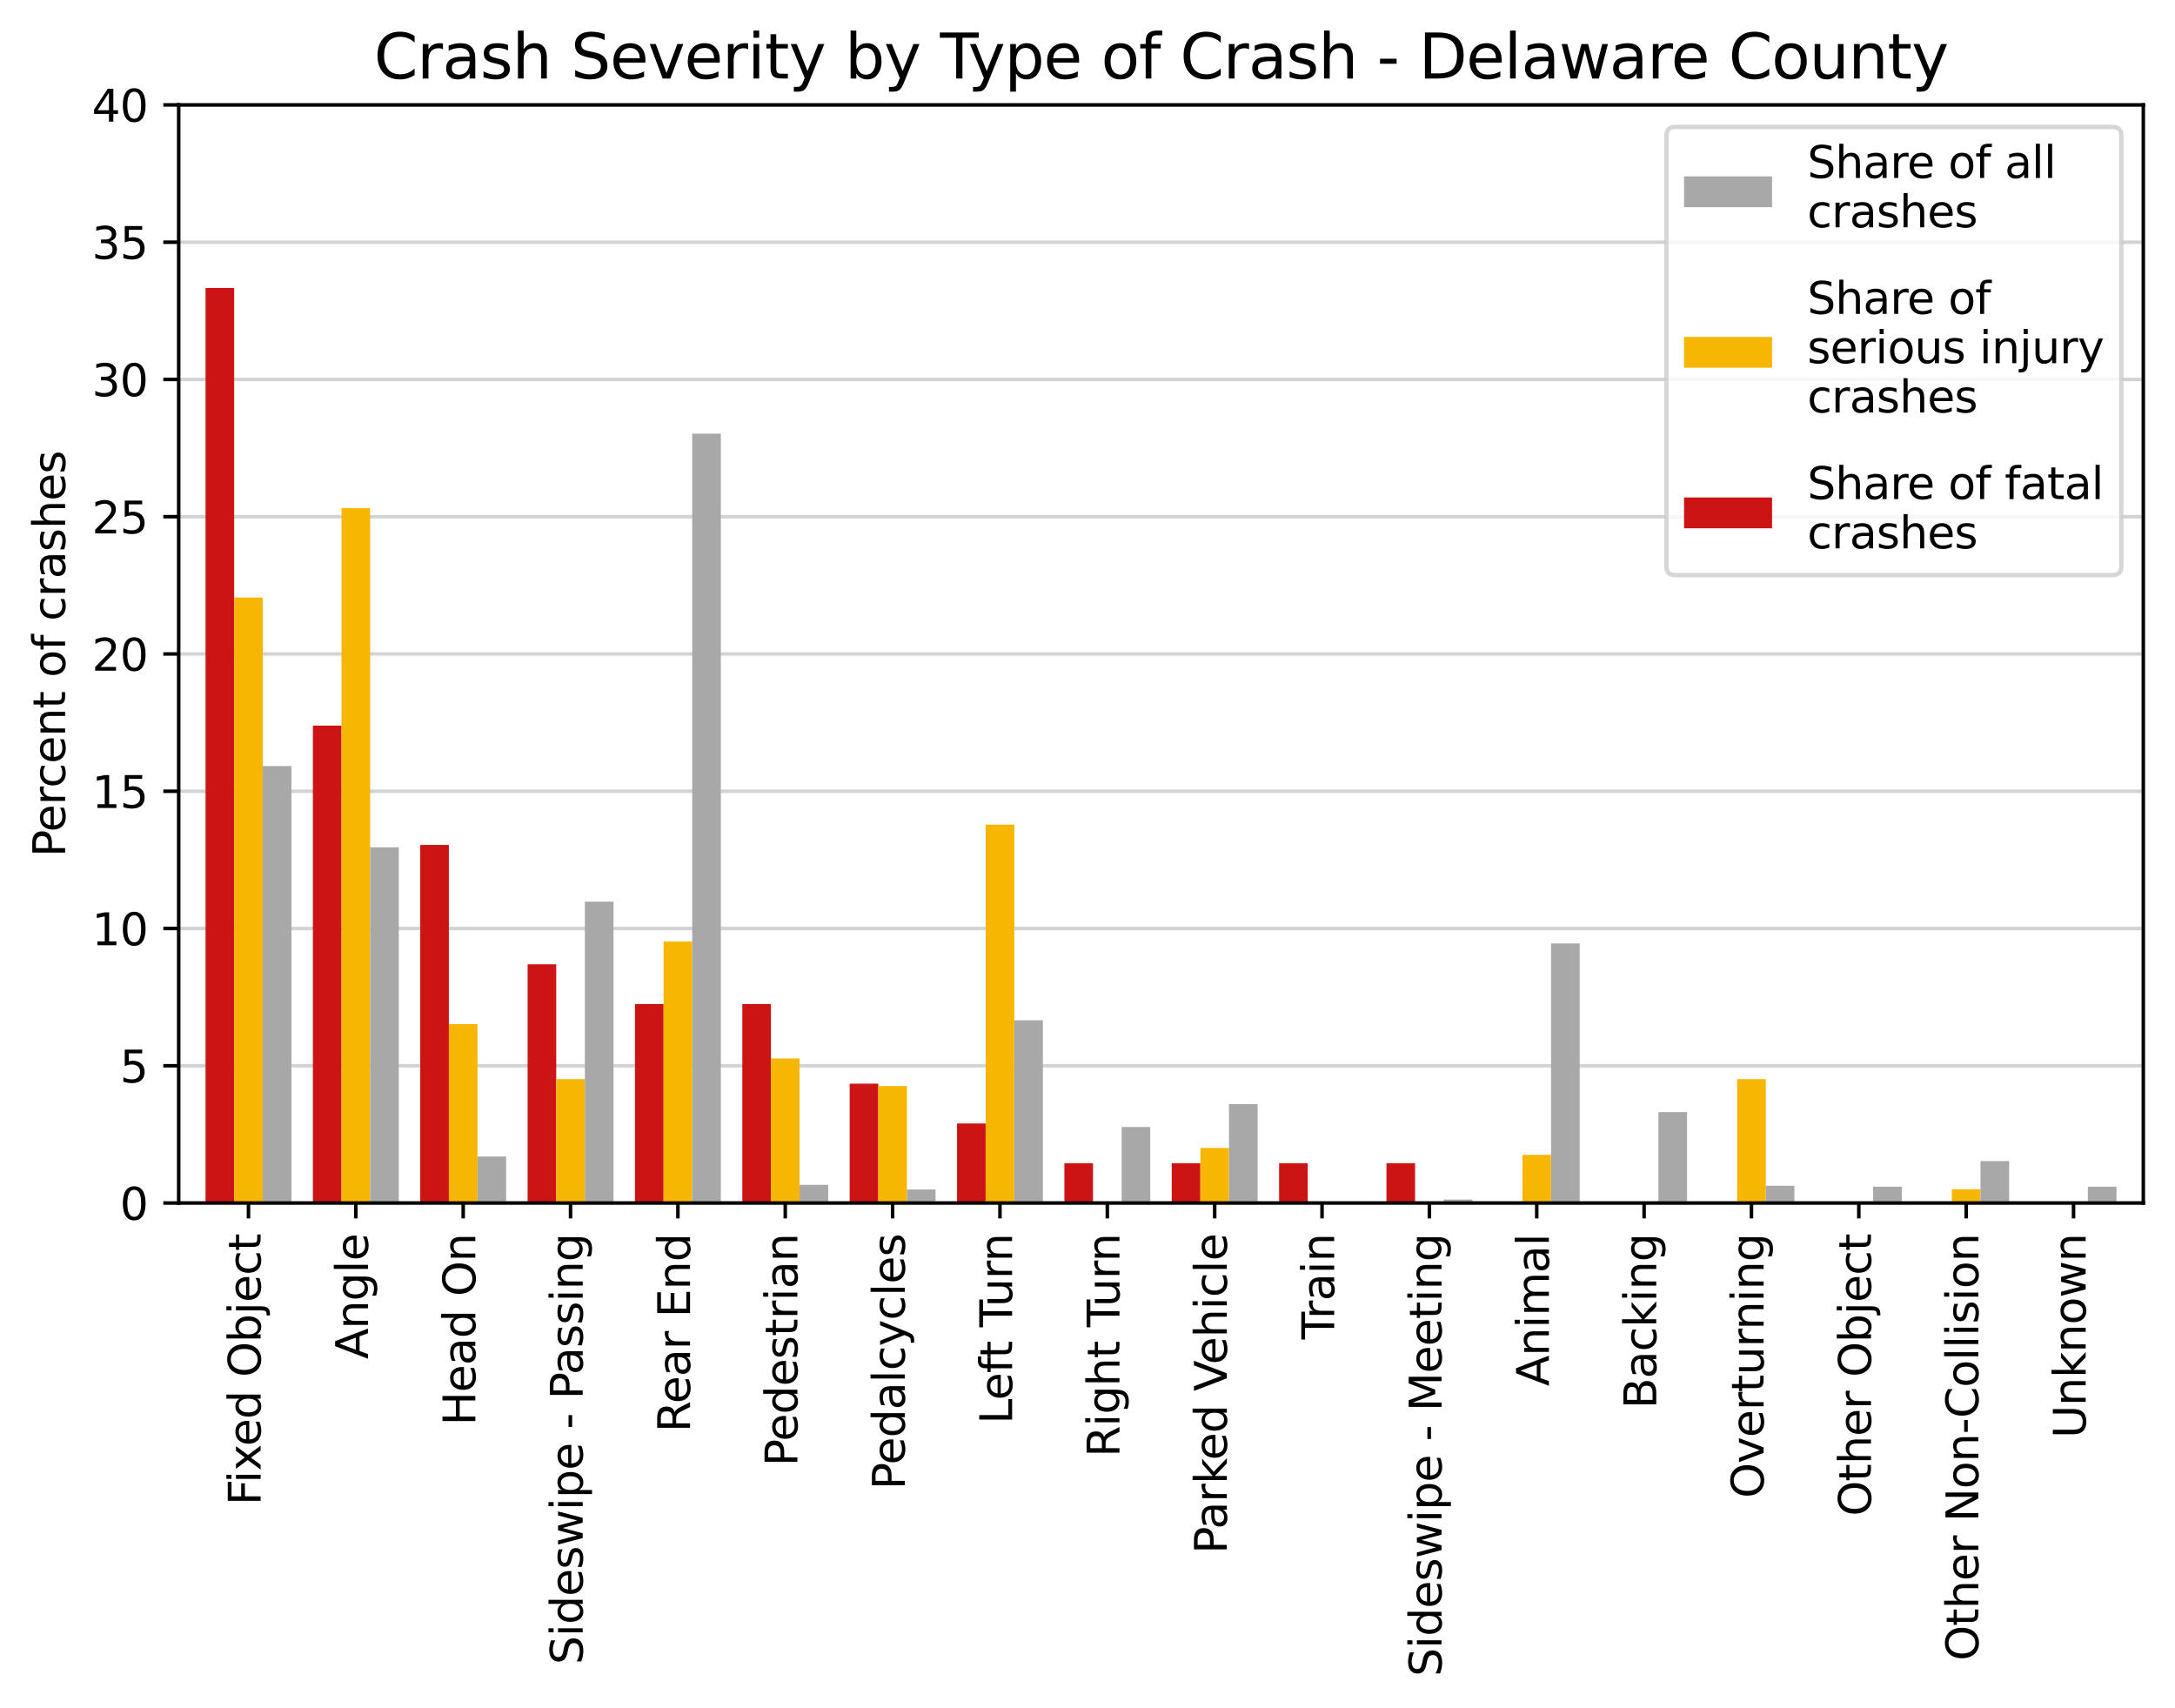 <?xml version="1.0" encoding="utf-8" standalone="no"?>
<!DOCTYPE svg PUBLIC "-//W3C//DTD SVG 1.1//EN"
  "http://www.w3.org/Graphics/SVG/1.1/DTD/svg11.dtd">
<svg xmlns:xlink="http://www.w3.org/1999/xlink" width="494.203pt" height="388.096pt" viewBox="0 0 494.203 388.096" xmlns="http://www.w3.org/2000/svg" version="1.1">
 <defs>
  <style type="text/css">*{stroke-linejoin: round; stroke-linecap: butt}</style>
 </defs>
 <g id="figure_1">
  <g id="patch_1">
   <path d="M 0 388.096 
L 494.203 388.096 
L 494.203 0 
L 0 0 
z
" style="fill: #ffffff"/>
  </g>
  <g id="axes_1">
   <g id="patch_2">
    <path d="M 40.603 273.318 
L 487.003 273.318 
L 487.003 23.838 
L 40.603 23.838 
z
" style="fill: #ffffff"/>
   </g>
   <g id="matplotlib.axis_1">
    <g id="xtick_1">
     <g id="line2d_1">
      <defs>
       <path id="m2fcf2da98e" d="M 0 0 
L 0 3.5 
" style="stroke: #000000; stroke-width: 0.8"/>
      </defs>
      <g>
       <use xlink:href="#m2fcf2da98e" x="56.459" y="273.318" style="stroke: #000000; stroke-width: 0.8"/>
      </g>
     </g>
     <g id="text_1">
      <!-- Fixed Object -->
      <g transform="translate(59.218 341.979) rotate(-90) scale(0.1 -0.1)">
       <defs>
        <path id="DejaVuSans-46" d="M 628 4666 
L 3309 4666 
L 3309 4134 
L 1259 4134 
L 1259 2759 
L 3109 2759 
L 3109 2228 
L 1259 2228 
L 1259 0 
L 628 0 
L 628 4666 
z
" transform="scale(0.016)"/>
        <path id="DejaVuSans-69" d="M 603 3500 
L 1178 3500 
L 1178 0 
L 603 0 
L 603 3500 
z
M 603 4863 
L 1178 4863 
L 1178 4134 
L 603 4134 
L 603 4863 
z
" transform="scale(0.016)"/>
        <path id="DejaVuSans-78" d="M 3513 3500 
L 2247 1797 
L 3578 0 
L 2900 0 
L 1881 1375 
L 863 0 
L 184 0 
L 1544 1831 
L 300 3500 
L 978 3500 
L 1906 2253 
L 2834 3500 
L 3513 3500 
z
" transform="scale(0.016)"/>
        <path id="DejaVuSans-65" d="M 3597 1894 
L 3597 1613 
L 953 1613 
Q 991 1019 1311 708 
Q 1631 397 2203 397 
Q 2534 397 2845 478 
Q 3156 559 3463 722 
L 3463 178 
Q 3153 47 2828 -22 
Q 2503 -91 2169 -91 
Q 1331 -91 842 396 
Q 353 884 353 1716 
Q 353 2575 817 3079 
Q 1281 3584 2069 3584 
Q 2775 3584 3186 3129 
Q 3597 2675 3597 1894 
z
M 3022 2063 
Q 3016 2534 2758 2815 
Q 2500 3097 2075 3097 
Q 1594 3097 1305 2825 
Q 1016 2553 972 2059 
L 3022 2063 
z
" transform="scale(0.016)"/>
        <path id="DejaVuSans-64" d="M 2906 2969 
L 2906 4863 
L 3481 4863 
L 3481 0 
L 2906 0 
L 2906 525 
Q 2725 213 2448 61 
Q 2172 -91 1784 -91 
Q 1150 -91 751 415 
Q 353 922 353 1747 
Q 353 2572 751 3078 
Q 1150 3584 1784 3584 
Q 2172 3584 2448 3432 
Q 2725 3281 2906 2969 
z
M 947 1747 
Q 947 1113 1208 752 
Q 1469 391 1925 391 
Q 2381 391 2643 752 
Q 2906 1113 2906 1747 
Q 2906 2381 2643 2742 
Q 2381 3103 1925 3103 
Q 1469 3103 1208 2742 
Q 947 2381 947 1747 
z
" transform="scale(0.016)"/>
        <path id="DejaVuSans-20" transform="scale(0.016)"/>
        <path id="DejaVuSans-4f" d="M 2522 4238 
Q 1834 4238 1429 3725 
Q 1025 3213 1025 2328 
Q 1025 1447 1429 934 
Q 1834 422 2522 422 
Q 3209 422 3611 934 
Q 4013 1447 4013 2328 
Q 4013 3213 3611 3725 
Q 3209 4238 2522 4238 
z
M 2522 4750 
Q 3503 4750 4090 4092 
Q 4678 3434 4678 2328 
Q 4678 1225 4090 567 
Q 3503 -91 2522 -91 
Q 1538 -91 948 565 
Q 359 1222 359 2328 
Q 359 3434 948 4092 
Q 1538 4750 2522 4750 
z
" transform="scale(0.016)"/>
        <path id="DejaVuSans-62" d="M 3116 1747 
Q 3116 2381 2855 2742 
Q 2594 3103 2138 3103 
Q 1681 3103 1420 2742 
Q 1159 2381 1159 1747 
Q 1159 1113 1420 752 
Q 1681 391 2138 391 
Q 2594 391 2855 752 
Q 3116 1113 3116 1747 
z
M 1159 2969 
Q 1341 3281 1617 3432 
Q 1894 3584 2278 3584 
Q 2916 3584 3314 3078 
Q 3713 2572 3713 1747 
Q 3713 922 3314 415 
Q 2916 -91 2278 -91 
Q 1894 -91 1617 61 
Q 1341 213 1159 525 
L 1159 0 
L 581 0 
L 581 4863 
L 1159 4863 
L 1159 2969 
z
" transform="scale(0.016)"/>
        <path id="DejaVuSans-6a" d="M 603 3500 
L 1178 3500 
L 1178 -63 
Q 1178 -731 923 -1031 
Q 669 -1331 103 -1331 
L -116 -1331 
L -116 -844 
L 38 -844 
Q 366 -844 484 -692 
Q 603 -541 603 -63 
L 603 3500 
z
M 603 4863 
L 1178 4863 
L 1178 4134 
L 603 4134 
L 603 4863 
z
" transform="scale(0.016)"/>
        <path id="DejaVuSans-63" d="M 3122 3366 
L 3122 2828 
Q 2878 2963 2633 3030 
Q 2388 3097 2138 3097 
Q 1578 3097 1268 2742 
Q 959 2388 959 1747 
Q 959 1106 1268 751 
Q 1578 397 2138 397 
Q 2388 397 2633 464 
Q 2878 531 3122 666 
L 3122 134 
Q 2881 22 2623 -34 
Q 2366 -91 2075 -91 
Q 1284 -91 818 406 
Q 353 903 353 1747 
Q 353 2603 823 3093 
Q 1294 3584 2113 3584 
Q 2378 3584 2631 3529 
Q 2884 3475 3122 3366 
z
" transform="scale(0.016)"/>
        <path id="DejaVuSans-74" d="M 1172 4494 
L 1172 3500 
L 2356 3500 
L 2356 3053 
L 1172 3053 
L 1172 1153 
Q 1172 725 1289 603 
Q 1406 481 1766 481 
L 2356 481 
L 2356 0 
L 1766 0 
Q 1100 0 847 248 
Q 594 497 594 1153 
L 594 3053 
L 172 3053 
L 172 3500 
L 594 3500 
L 594 4494 
L 1172 4494 
z
" transform="scale(0.016)"/>
       </defs>
       <use xlink:href="#DejaVuSans-46"/>
       <use xlink:href="#DejaVuSans-69" x="50.27"/>
       <use xlink:href="#DejaVuSans-78" x="78.053"/>
       <use xlink:href="#DejaVuSans-65" x="134.107"/>
       <use xlink:href="#DejaVuSans-64" x="195.631"/>
       <use xlink:href="#DejaVuSans-20" x="259.107"/>
       <use xlink:href="#DejaVuSans-4f" x="290.895"/>
       <use xlink:href="#DejaVuSans-62" x="369.605"/>
       <use xlink:href="#DejaVuSans-6a" x="433.082"/>
       <use xlink:href="#DejaVuSans-65" x="460.865"/>
       <use xlink:href="#DejaVuSans-63" x="522.389"/>
       <use xlink:href="#DejaVuSans-74" x="577.369"/>
      </g>
     </g>
    </g>
    <g id="xtick_2">
     <g id="line2d_2">
      <g>
       <use xlink:href="#m2fcf2da98e" x="80.852" y="273.318" style="stroke: #000000; stroke-width: 0.8"/>
      </g>
     </g>
     <g id="text_2">
      <!-- Angle -->
      <g transform="translate(83.612 308.776) rotate(-90) scale(0.1 -0.1)">
       <defs>
        <path id="DejaVuSans-41" d="M 2188 4044 
L 1331 1722 
L 3047 1722 
L 2188 4044 
z
M 1831 4666 
L 2547 4666 
L 4325 0 
L 3669 0 
L 3244 1197 
L 1141 1197 
L 716 0 
L 50 0 
L 1831 4666 
z
" transform="scale(0.016)"/>
        <path id="DejaVuSans-6e" d="M 3513 2113 
L 3513 0 
L 2938 0 
L 2938 2094 
Q 2938 2591 2744 2837 
Q 2550 3084 2163 3084 
Q 1697 3084 1428 2787 
Q 1159 2491 1159 1978 
L 1159 0 
L 581 0 
L 581 3500 
L 1159 3500 
L 1159 2956 
Q 1366 3272 1645 3428 
Q 1925 3584 2291 3584 
Q 2894 3584 3203 3211 
Q 3513 2838 3513 2113 
z
" transform="scale(0.016)"/>
        <path id="DejaVuSans-67" d="M 2906 1791 
Q 2906 2416 2648 2759 
Q 2391 3103 1925 3103 
Q 1463 3103 1205 2759 
Q 947 2416 947 1791 
Q 947 1169 1205 825 
Q 1463 481 1925 481 
Q 2391 481 2648 825 
Q 2906 1169 2906 1791 
z
M 3481 434 
Q 3481 -459 3084 -895 
Q 2688 -1331 1869 -1331 
Q 1566 -1331 1297 -1286 
Q 1028 -1241 775 -1147 
L 775 -588 
Q 1028 -725 1275 -790 
Q 1522 -856 1778 -856 
Q 2344 -856 2625 -561 
Q 2906 -266 2906 331 
L 2906 616 
Q 2728 306 2450 153 
Q 2172 0 1784 0 
Q 1141 0 747 490 
Q 353 981 353 1791 
Q 353 2603 747 3093 
Q 1141 3584 1784 3584 
Q 2172 3584 2450 3431 
Q 2728 3278 2906 2969 
L 2906 3500 
L 3481 3500 
L 3481 434 
z
" transform="scale(0.016)"/>
        <path id="DejaVuSans-6c" d="M 603 4863 
L 1178 4863 
L 1178 0 
L 603 0 
L 603 4863 
z
" transform="scale(0.016)"/>
       </defs>
       <use xlink:href="#DejaVuSans-41"/>
       <use xlink:href="#DejaVuSans-6e" x="68.408"/>
       <use xlink:href="#DejaVuSans-67" x="131.787"/>
       <use xlink:href="#DejaVuSans-6c" x="195.264"/>
       <use xlink:href="#DejaVuSans-65" x="223.047"/>
      </g>
     </g>
    </g>
    <g id="xtick_3">
     <g id="line2d_3">
      <g>
       <use xlink:href="#m2fcf2da98e" x="105.246" y="273.318" style="stroke: #000000; stroke-width: 0.8"/>
      </g>
     </g>
     <g id="text_3">
      <!-- Head On -->
      <g transform="translate(108.005 323.855) rotate(-90) scale(0.1 -0.1)">
       <defs>
        <path id="DejaVuSans-48" d="M 628 4666 
L 1259 4666 
L 1259 2753 
L 3553 2753 
L 3553 4666 
L 4184 4666 
L 4184 0 
L 3553 0 
L 3553 2222 
L 1259 2222 
L 1259 0 
L 628 0 
L 628 4666 
z
" transform="scale(0.016)"/>
        <path id="DejaVuSans-61" d="M 2194 1759 
Q 1497 1759 1228 1600 
Q 959 1441 959 1056 
Q 959 750 1161 570 
Q 1363 391 1709 391 
Q 2188 391 2477 730 
Q 2766 1069 2766 1631 
L 2766 1759 
L 2194 1759 
z
M 3341 1997 
L 3341 0 
L 2766 0 
L 2766 531 
Q 2569 213 2275 61 
Q 1981 -91 1556 -91 
Q 1019 -91 701 211 
Q 384 513 384 1019 
Q 384 1609 779 1909 
Q 1175 2209 1959 2209 
L 2766 2209 
L 2766 2266 
Q 2766 2663 2505 2880 
Q 2244 3097 1772 3097 
Q 1472 3097 1187 3025 
Q 903 2953 641 2809 
L 641 3341 
Q 956 3463 1253 3523 
Q 1550 3584 1831 3584 
Q 2591 3584 2966 3190 
Q 3341 2797 3341 1997 
z
" transform="scale(0.016)"/>
       </defs>
       <use xlink:href="#DejaVuSans-48"/>
       <use xlink:href="#DejaVuSans-65" x="75.195"/>
       <use xlink:href="#DejaVuSans-61" x="136.719"/>
       <use xlink:href="#DejaVuSans-64" x="197.998"/>
       <use xlink:href="#DejaVuSans-20" x="261.475"/>
       <use xlink:href="#DejaVuSans-4f" x="293.262"/>
       <use xlink:href="#DejaVuSans-6e" x="371.973"/>
      </g>
     </g>
    </g>
    <g id="xtick_4">
     <g id="line2d_4">
      <g>
       <use xlink:href="#m2fcf2da98e" x="129.639" y="273.318" style="stroke: #000000; stroke-width: 0.8"/>
      </g>
     </g>
     <g id="text_4">
      <!-- Sideswipe - Passing -->
      <g transform="translate(132.399 378.168) rotate(-90) scale(0.1 -0.1)">
       <defs>
        <path id="DejaVuSans-53" d="M 3425 4513 
L 3425 3897 
Q 3066 4069 2747 4153 
Q 2428 4238 2131 4238 
Q 1616 4238 1336 4038 
Q 1056 3838 1056 3469 
Q 1056 3159 1242 3001 
Q 1428 2844 1947 2747 
L 2328 2669 
Q 3034 2534 3370 2195 
Q 3706 1856 3706 1288 
Q 3706 609 3251 259 
Q 2797 -91 1919 -91 
Q 1588 -91 1214 -16 
Q 841 59 441 206 
L 441 856 
Q 825 641 1194 531 
Q 1563 422 1919 422 
Q 2459 422 2753 634 
Q 3047 847 3047 1241 
Q 3047 1584 2836 1778 
Q 2625 1972 2144 2069 
L 1759 2144 
Q 1053 2284 737 2584 
Q 422 2884 422 3419 
Q 422 4038 858 4394 
Q 1294 4750 2059 4750 
Q 2388 4750 2728 4690 
Q 3069 4631 3425 4513 
z
" transform="scale(0.016)"/>
        <path id="DejaVuSans-73" d="M 2834 3397 
L 2834 2853 
Q 2591 2978 2328 3040 
Q 2066 3103 1784 3103 
Q 1356 3103 1142 2972 
Q 928 2841 928 2578 
Q 928 2378 1081 2264 
Q 1234 2150 1697 2047 
L 1894 2003 
Q 2506 1872 2764 1633 
Q 3022 1394 3022 966 
Q 3022 478 2636 193 
Q 2250 -91 1575 -91 
Q 1294 -91 989 -36 
Q 684 19 347 128 
L 347 722 
Q 666 556 975 473 
Q 1284 391 1588 391 
Q 1994 391 2212 530 
Q 2431 669 2431 922 
Q 2431 1156 2273 1281 
Q 2116 1406 1581 1522 
L 1381 1569 
Q 847 1681 609 1914 
Q 372 2147 372 2553 
Q 372 3047 722 3315 
Q 1072 3584 1716 3584 
Q 2034 3584 2315 3537 
Q 2597 3491 2834 3397 
z
" transform="scale(0.016)"/>
        <path id="DejaVuSans-77" d="M 269 3500 
L 844 3500 
L 1563 769 
L 2278 3500 
L 2956 3500 
L 3675 769 
L 4391 3500 
L 4966 3500 
L 4050 0 
L 3372 0 
L 2619 2869 
L 1863 0 
L 1184 0 
L 269 3500 
z
" transform="scale(0.016)"/>
        <path id="DejaVuSans-70" d="M 1159 525 
L 1159 -1331 
L 581 -1331 
L 581 3500 
L 1159 3500 
L 1159 2969 
Q 1341 3281 1617 3432 
Q 1894 3584 2278 3584 
Q 2916 3584 3314 3078 
Q 3713 2572 3713 1747 
Q 3713 922 3314 415 
Q 2916 -91 2278 -91 
Q 1894 -91 1617 61 
Q 1341 213 1159 525 
z
M 3116 1747 
Q 3116 2381 2855 2742 
Q 2594 3103 2138 3103 
Q 1681 3103 1420 2742 
Q 1159 2381 1159 1747 
Q 1159 1113 1420 752 
Q 1681 391 2138 391 
Q 2594 391 2855 752 
Q 3116 1113 3116 1747 
z
" transform="scale(0.016)"/>
        <path id="DejaVuSans-2d" d="M 313 2009 
L 1997 2009 
L 1997 1497 
L 313 1497 
L 313 2009 
z
" transform="scale(0.016)"/>
        <path id="DejaVuSans-50" d="M 1259 4147 
L 1259 2394 
L 2053 2394 
Q 2494 2394 2734 2622 
Q 2975 2850 2975 3272 
Q 2975 3691 2734 3919 
Q 2494 4147 2053 4147 
L 1259 4147 
z
M 628 4666 
L 2053 4666 
Q 2838 4666 3239 4311 
Q 3641 3956 3641 3272 
Q 3641 2581 3239 2228 
Q 2838 1875 2053 1875 
L 1259 1875 
L 1259 0 
L 628 0 
L 628 4666 
z
" transform="scale(0.016)"/>
       </defs>
       <use xlink:href="#DejaVuSans-53"/>
       <use xlink:href="#DejaVuSans-69" x="63.477"/>
       <use xlink:href="#DejaVuSans-64" x="91.26"/>
       <use xlink:href="#DejaVuSans-65" x="154.736"/>
       <use xlink:href="#DejaVuSans-73" x="216.26"/>
       <use xlink:href="#DejaVuSans-77" x="268.359"/>
       <use xlink:href="#DejaVuSans-69" x="350.146"/>
       <use xlink:href="#DejaVuSans-70" x="377.93"/>
       <use xlink:href="#DejaVuSans-65" x="441.406"/>
       <use xlink:href="#DejaVuSans-20" x="502.93"/>
       <use xlink:href="#DejaVuSans-2d" x="534.717"/>
       <use xlink:href="#DejaVuSans-20" x="570.801"/>
       <use xlink:href="#DejaVuSans-50" x="602.588"/>
       <use xlink:href="#DejaVuSans-61" x="658.391"/>
       <use xlink:href="#DejaVuSans-73" x="719.67"/>
       <use xlink:href="#DejaVuSans-73" x="771.77"/>
       <use xlink:href="#DejaVuSans-69" x="823.869"/>
       <use xlink:href="#DejaVuSans-6e" x="851.652"/>
       <use xlink:href="#DejaVuSans-67" x="915.031"/>
      </g>
     </g>
    </g>
    <g id="xtick_5">
     <g id="line2d_5">
      <g>
       <use xlink:href="#m2fcf2da98e" x="154.033" y="273.318" style="stroke: #000000; stroke-width: 0.8"/>
      </g>
     </g>
     <g id="text_5">
      <!-- Rear End -->
      <g transform="translate(156.792 325.391) rotate(-90) scale(0.1 -0.1)">
       <defs>
        <path id="DejaVuSans-52" d="M 2841 2188 
Q 3044 2119 3236 1894 
Q 3428 1669 3622 1275 
L 4263 0 
L 3584 0 
L 2988 1197 
Q 2756 1666 2539 1819 
Q 2322 1972 1947 1972 
L 1259 1972 
L 1259 0 
L 628 0 
L 628 4666 
L 2053 4666 
Q 2853 4666 3247 4331 
Q 3641 3997 3641 3322 
Q 3641 2881 3436 2590 
Q 3231 2300 2841 2188 
z
M 1259 4147 
L 1259 2491 
L 2053 2491 
Q 2509 2491 2742 2702 
Q 2975 2913 2975 3322 
Q 2975 3731 2742 3939 
Q 2509 4147 2053 4147 
L 1259 4147 
z
" transform="scale(0.016)"/>
        <path id="DejaVuSans-72" d="M 2631 2963 
Q 2534 3019 2420 3045 
Q 2306 3072 2169 3072 
Q 1681 3072 1420 2755 
Q 1159 2438 1159 1844 
L 1159 0 
L 581 0 
L 581 3500 
L 1159 3500 
L 1159 2956 
Q 1341 3275 1631 3429 
Q 1922 3584 2338 3584 
Q 2397 3584 2469 3576 
Q 2541 3569 2628 3553 
L 2631 2963 
z
" transform="scale(0.016)"/>
        <path id="DejaVuSans-45" d="M 628 4666 
L 3578 4666 
L 3578 4134 
L 1259 4134 
L 1259 2753 
L 3481 2753 
L 3481 2222 
L 1259 2222 
L 1259 531 
L 3634 531 
L 3634 0 
L 628 0 
L 628 4666 
z
" transform="scale(0.016)"/>
       </defs>
       <use xlink:href="#DejaVuSans-52"/>
       <use xlink:href="#DejaVuSans-65" x="64.982"/>
       <use xlink:href="#DejaVuSans-61" x="126.506"/>
       <use xlink:href="#DejaVuSans-72" x="187.785"/>
       <use xlink:href="#DejaVuSans-20" x="228.898"/>
       <use xlink:href="#DejaVuSans-45" x="260.686"/>
       <use xlink:href="#DejaVuSans-6e" x="323.869"/>
       <use xlink:href="#DejaVuSans-64" x="387.248"/>
      </g>
     </g>
    </g>
    <g id="xtick_6">
     <g id="line2d_6">
      <g>
       <use xlink:href="#m2fcf2da98e" x="178.426" y="273.318" style="stroke: #000000; stroke-width: 0.8"/>
      </g>
     </g>
     <g id="text_6">
      <!-- Pedestrian -->
      <g transform="translate(181.185 333.124) rotate(-90) scale(0.1 -0.1)">
       <use xlink:href="#DejaVuSans-50"/>
       <use xlink:href="#DejaVuSans-65" x="56.678"/>
       <use xlink:href="#DejaVuSans-64" x="118.201"/>
       <use xlink:href="#DejaVuSans-65" x="181.678"/>
       <use xlink:href="#DejaVuSans-73" x="243.201"/>
       <use xlink:href="#DejaVuSans-74" x="295.301"/>
       <use xlink:href="#DejaVuSans-72" x="334.51"/>
       <use xlink:href="#DejaVuSans-69" x="375.623"/>
       <use xlink:href="#DejaVuSans-61" x="403.406"/>
       <use xlink:href="#DejaVuSans-6e" x="464.686"/>
      </g>
     </g>
    </g>
    <g id="xtick_7">
     <g id="line2d_7">
      <g>
       <use xlink:href="#m2fcf2da98e" x="202.82" y="273.318" style="stroke: #000000; stroke-width: 0.8"/>
      </g>
     </g>
     <g id="text_7">
      <!-- Pedalcycles -->
      <g transform="translate(205.579 338.449) rotate(-90) scale(0.1 -0.1)">
       <defs>
        <path id="DejaVuSans-79" d="M 2059 -325 
Q 1816 -950 1584 -1140 
Q 1353 -1331 966 -1331 
L 506 -1331 
L 506 -850 
L 844 -850 
Q 1081 -850 1212 -737 
Q 1344 -625 1503 -206 
L 1606 56 
L 191 3500 
L 800 3500 
L 1894 763 
L 2988 3500 
L 3597 3500 
L 2059 -325 
z
" transform="scale(0.016)"/>
       </defs>
       <use xlink:href="#DejaVuSans-50"/>
       <use xlink:href="#DejaVuSans-65" x="56.678"/>
       <use xlink:href="#DejaVuSans-64" x="118.201"/>
       <use xlink:href="#DejaVuSans-61" x="181.678"/>
       <use xlink:href="#DejaVuSans-6c" x="242.957"/>
       <use xlink:href="#DejaVuSans-63" x="270.74"/>
       <use xlink:href="#DejaVuSans-79" x="325.721"/>
       <use xlink:href="#DejaVuSans-63" x="384.9"/>
       <use xlink:href="#DejaVuSans-6c" x="439.881"/>
       <use xlink:href="#DejaVuSans-65" x="467.664"/>
       <use xlink:href="#DejaVuSans-73" x="529.188"/>
      </g>
     </g>
    </g>
    <g id="xtick_8">
     <g id="line2d_8">
      <g>
       <use xlink:href="#m2fcf2da98e" x="227.213" y="273.318" style="stroke: #000000; stroke-width: 0.8"/>
      </g>
     </g>
     <g id="text_8">
      <!-- Left Turn -->
      <g transform="translate(229.972 323.518) rotate(-90) scale(0.1 -0.1)">
       <defs>
        <path id="DejaVuSans-4c" d="M 628 4666 
L 1259 4666 
L 1259 531 
L 3531 531 
L 3531 0 
L 628 0 
L 628 4666 
z
" transform="scale(0.016)"/>
        <path id="DejaVuSans-66" d="M 2375 4863 
L 2375 4384 
L 1825 4384 
Q 1516 4384 1395 4259 
Q 1275 4134 1275 3809 
L 1275 3500 
L 2222 3500 
L 2222 3053 
L 1275 3053 
L 1275 0 
L 697 0 
L 697 3053 
L 147 3053 
L 147 3500 
L 697 3500 
L 697 3744 
Q 697 4328 969 4595 
Q 1241 4863 1831 4863 
L 2375 4863 
z
" transform="scale(0.016)"/>
        <path id="DejaVuSans-54" d="M -19 4666 
L 3928 4666 
L 3928 4134 
L 2272 4134 
L 2272 0 
L 1638 0 
L 1638 4134 
L -19 4134 
L -19 4666 
z
" transform="scale(0.016)"/>
        <path id="DejaVuSans-75" d="M 544 1381 
L 544 3500 
L 1119 3500 
L 1119 1403 
Q 1119 906 1312 657 
Q 1506 409 1894 409 
Q 2359 409 2629 706 
Q 2900 1003 2900 1516 
L 2900 3500 
L 3475 3500 
L 3475 0 
L 2900 0 
L 2900 538 
Q 2691 219 2414 64 
Q 2138 -91 1772 -91 
Q 1169 -91 856 284 
Q 544 659 544 1381 
z
M 1991 3584 
L 1991 3584 
z
" transform="scale(0.016)"/>
       </defs>
       <use xlink:href="#DejaVuSans-4c"/>
       <use xlink:href="#DejaVuSans-65" x="53.963"/>
       <use xlink:href="#DejaVuSans-66" x="115.486"/>
       <use xlink:href="#DejaVuSans-74" x="148.941"/>
       <use xlink:href="#DejaVuSans-20" x="188.15"/>
       <use xlink:href="#DejaVuSans-54" x="219.938"/>
       <use xlink:href="#DejaVuSans-75" x="265.896"/>
       <use xlink:href="#DejaVuSans-72" x="329.275"/>
       <use xlink:href="#DejaVuSans-6e" x="368.639"/>
      </g>
     </g>
    </g>
    <g id="xtick_9">
     <g id="line2d_9">
      <g>
       <use xlink:href="#m2fcf2da98e" x="251.606" y="273.318" style="stroke: #000000; stroke-width: 0.8"/>
      </g>
     </g>
     <g id="text_9">
      <!-- Right Turn -->
      <g transform="translate(254.366 331.035) rotate(-90) scale(0.1 -0.1)">
       <defs>
        <path id="DejaVuSans-68" d="M 3513 2113 
L 3513 0 
L 2938 0 
L 2938 2094 
Q 2938 2591 2744 2837 
Q 2550 3084 2163 3084 
Q 1697 3084 1428 2787 
Q 1159 2491 1159 1978 
L 1159 0 
L 581 0 
L 581 4863 
L 1159 4863 
L 1159 2956 
Q 1366 3272 1645 3428 
Q 1925 3584 2291 3584 
Q 2894 3584 3203 3211 
Q 3513 2838 3513 2113 
z
" transform="scale(0.016)"/>
       </defs>
       <use xlink:href="#DejaVuSans-52"/>
       <use xlink:href="#DejaVuSans-69" x="69.482"/>
       <use xlink:href="#DejaVuSans-67" x="97.266"/>
       <use xlink:href="#DejaVuSans-68" x="160.742"/>
       <use xlink:href="#DejaVuSans-74" x="224.121"/>
       <use xlink:href="#DejaVuSans-20" x="263.33"/>
       <use xlink:href="#DejaVuSans-54" x="295.117"/>
       <use xlink:href="#DejaVuSans-75" x="341.076"/>
       <use xlink:href="#DejaVuSans-72" x="404.455"/>
       <use xlink:href="#DejaVuSans-6e" x="443.818"/>
      </g>
     </g>
    </g>
    <g id="xtick_10">
     <g id="line2d_10">
      <g>
       <use xlink:href="#m2fcf2da98e" x="276" y="273.318" style="stroke: #000000; stroke-width: 0.8"/>
      </g>
     </g>
     <g id="text_10">
      <!-- Parked Vehicle -->
      <g transform="translate(278.759 353.008) rotate(-90) scale(0.1 -0.1)">
       <defs>
        <path id="DejaVuSans-6b" d="M 581 4863 
L 1159 4863 
L 1159 1991 
L 2875 3500 
L 3609 3500 
L 1753 1863 
L 3688 0 
L 2938 0 
L 1159 1709 
L 1159 0 
L 581 0 
L 581 4863 
z
" transform="scale(0.016)"/>
        <path id="DejaVuSans-56" d="M 1831 0 
L 50 4666 
L 709 4666 
L 2188 738 
L 3669 4666 
L 4325 4666 
L 2547 0 
L 1831 0 
z
" transform="scale(0.016)"/>
       </defs>
       <use xlink:href="#DejaVuSans-50"/>
       <use xlink:href="#DejaVuSans-61" x="55.803"/>
       <use xlink:href="#DejaVuSans-72" x="117.082"/>
       <use xlink:href="#DejaVuSans-6b" x="158.195"/>
       <use xlink:href="#DejaVuSans-65" x="212.48"/>
       <use xlink:href="#DejaVuSans-64" x="274.004"/>
       <use xlink:href="#DejaVuSans-20" x="337.48"/>
       <use xlink:href="#DejaVuSans-56" x="369.268"/>
       <use xlink:href="#DejaVuSans-65" x="429.926"/>
       <use xlink:href="#DejaVuSans-68" x="491.449"/>
       <use xlink:href="#DejaVuSans-69" x="554.828"/>
       <use xlink:href="#DejaVuSans-63" x="582.611"/>
       <use xlink:href="#DejaVuSans-6c" x="637.592"/>
       <use xlink:href="#DejaVuSans-65" x="665.375"/>
      </g>
     </g>
    </g>
    <g id="xtick_11">
     <g id="line2d_11">
      <g>
       <use xlink:href="#m2fcf2da98e" x="300.393" y="273.318" style="stroke: #000000; stroke-width: 0.8"/>
      </g>
     </g>
     <g id="text_11">
      <!-- Train -->
      <g transform="translate(303.153 304.305) rotate(-90) scale(0.1 -0.1)">
       <use xlink:href="#DejaVuSans-54"/>
       <use xlink:href="#DejaVuSans-72" x="46.334"/>
       <use xlink:href="#DejaVuSans-61" x="87.447"/>
       <use xlink:href="#DejaVuSans-69" x="148.727"/>
       <use xlink:href="#DejaVuSans-6e" x="176.51"/>
      </g>
     </g>
    </g>
    <g id="xtick_12">
     <g id="line2d_12">
      <g>
       <use xlink:href="#m2fcf2da98e" x="324.787" y="273.318" style="stroke: #000000; stroke-width: 0.8"/>
      </g>
     </g>
     <g id="text_12">
      <!-- Sideswipe - Meeting -->
      <g transform="translate(327.546 380.896) rotate(-90) scale(0.1 -0.1)">
       <defs>
        <path id="DejaVuSans-4d" d="M 628 4666 
L 1569 4666 
L 2759 1491 
L 3956 4666 
L 4897 4666 
L 4897 0 
L 4281 0 
L 4281 4097 
L 3078 897 
L 2444 897 
L 1241 4097 
L 1241 0 
L 628 0 
L 628 4666 
z
" transform="scale(0.016)"/>
       </defs>
       <use xlink:href="#DejaVuSans-53"/>
       <use xlink:href="#DejaVuSans-69" x="63.477"/>
       <use xlink:href="#DejaVuSans-64" x="91.26"/>
       <use xlink:href="#DejaVuSans-65" x="154.736"/>
       <use xlink:href="#DejaVuSans-73" x="216.26"/>
       <use xlink:href="#DejaVuSans-77" x="268.359"/>
       <use xlink:href="#DejaVuSans-69" x="350.146"/>
       <use xlink:href="#DejaVuSans-70" x="377.93"/>
       <use xlink:href="#DejaVuSans-65" x="441.406"/>
       <use xlink:href="#DejaVuSans-20" x="502.93"/>
       <use xlink:href="#DejaVuSans-2d" x="534.717"/>
       <use xlink:href="#DejaVuSans-20" x="570.801"/>
       <use xlink:href="#DejaVuSans-4d" x="602.588"/>
       <use xlink:href="#DejaVuSans-65" x="688.867"/>
       <use xlink:href="#DejaVuSans-65" x="750.391"/>
       <use xlink:href="#DejaVuSans-74" x="811.914"/>
       <use xlink:href="#DejaVuSans-69" x="851.123"/>
       <use xlink:href="#DejaVuSans-6e" x="878.906"/>
       <use xlink:href="#DejaVuSans-67" x="942.285"/>
      </g>
     </g>
    </g>
    <g id="xtick_13">
     <g id="line2d_13">
      <g>
       <use xlink:href="#m2fcf2da98e" x="349.18" y="273.318" style="stroke: #000000; stroke-width: 0.8"/>
      </g>
     </g>
     <g id="text_13">
      <!-- Animal -->
      <g transform="translate(351.94 314.921) rotate(-90) scale(0.1 -0.1)">
       <defs>
        <path id="DejaVuSans-6d" d="M 3328 2828 
Q 3544 3216 3844 3400 
Q 4144 3584 4550 3584 
Q 5097 3584 5394 3201 
Q 5691 2819 5691 2113 
L 5691 0 
L 5113 0 
L 5113 2094 
Q 5113 2597 4934 2840 
Q 4756 3084 4391 3084 
Q 3944 3084 3684 2787 
Q 3425 2491 3425 1978 
L 3425 0 
L 2847 0 
L 2847 2094 
Q 2847 2600 2669 2842 
Q 2491 3084 2119 3084 
Q 1678 3084 1418 2786 
Q 1159 2488 1159 1978 
L 1159 0 
L 581 0 
L 581 3500 
L 1159 3500 
L 1159 2956 
Q 1356 3278 1631 3431 
Q 1906 3584 2284 3584 
Q 2666 3584 2933 3390 
Q 3200 3197 3328 2828 
z
" transform="scale(0.016)"/>
       </defs>
       <use xlink:href="#DejaVuSans-41"/>
       <use xlink:href="#DejaVuSans-6e" x="68.408"/>
       <use xlink:href="#DejaVuSans-69" x="131.787"/>
       <use xlink:href="#DejaVuSans-6d" x="159.57"/>
       <use xlink:href="#DejaVuSans-61" x="256.982"/>
       <use xlink:href="#DejaVuSans-6c" x="318.262"/>
      </g>
     </g>
    </g>
    <g id="xtick_14">
     <g id="line2d_14">
      <g>
       <use xlink:href="#m2fcf2da98e" x="373.574" y="273.318" style="stroke: #000000; stroke-width: 0.8"/>
      </g>
     </g>
     <g id="text_14">
      <!-- Backing -->
      <g transform="translate(376.333 320.06) rotate(-90) scale(0.1 -0.1)">
       <defs>
        <path id="DejaVuSans-42" d="M 1259 2228 
L 1259 519 
L 2272 519 
Q 2781 519 3026 730 
Q 3272 941 3272 1375 
Q 3272 1813 3026 2020 
Q 2781 2228 2272 2228 
L 1259 2228 
z
M 1259 4147 
L 1259 2741 
L 2194 2741 
Q 2656 2741 2882 2914 
Q 3109 3088 3109 3444 
Q 3109 3797 2882 3972 
Q 2656 4147 2194 4147 
L 1259 4147 
z
M 628 4666 
L 2241 4666 
Q 2963 4666 3353 4366 
Q 3744 4066 3744 3513 
Q 3744 3084 3544 2831 
Q 3344 2578 2956 2516 
Q 3422 2416 3680 2098 
Q 3938 1781 3938 1306 
Q 3938 681 3513 340 
Q 3088 0 2303 0 
L 628 0 
L 628 4666 
z
" transform="scale(0.016)"/>
       </defs>
       <use xlink:href="#DejaVuSans-42"/>
       <use xlink:href="#DejaVuSans-61" x="68.604"/>
       <use xlink:href="#DejaVuSans-63" x="129.883"/>
       <use xlink:href="#DejaVuSans-6b" x="184.863"/>
       <use xlink:href="#DejaVuSans-69" x="242.773"/>
       <use xlink:href="#DejaVuSans-6e" x="270.557"/>
       <use xlink:href="#DejaVuSans-67" x="333.936"/>
      </g>
     </g>
    </g>
    <g id="xtick_15">
     <g id="line2d_15">
      <g>
       <use xlink:href="#m2fcf2da98e" x="397.967" y="273.318" style="stroke: #000000; stroke-width: 0.8"/>
      </g>
     </g>
     <g id="text_15">
      <!-- Overturning -->
      <g transform="translate(400.726 340.368) rotate(-90) scale(0.1 -0.1)">
       <defs>
        <path id="DejaVuSans-76" d="M 191 3500 
L 800 3500 
L 1894 563 
L 2988 3500 
L 3597 3500 
L 2284 0 
L 1503 0 
L 191 3500 
z
" transform="scale(0.016)"/>
       </defs>
       <use xlink:href="#DejaVuSans-4f"/>
       <use xlink:href="#DejaVuSans-76" x="78.711"/>
       <use xlink:href="#DejaVuSans-65" x="137.891"/>
       <use xlink:href="#DejaVuSans-72" x="199.414"/>
       <use xlink:href="#DejaVuSans-74" x="240.527"/>
       <use xlink:href="#DejaVuSans-75" x="279.736"/>
       <use xlink:href="#DejaVuSans-72" x="343.115"/>
       <use xlink:href="#DejaVuSans-6e" x="382.479"/>
       <use xlink:href="#DejaVuSans-69" x="445.857"/>
       <use xlink:href="#DejaVuSans-6e" x="473.641"/>
       <use xlink:href="#DejaVuSans-67" x="537.02"/>
      </g>
     </g>
    </g>
    <g id="xtick_16">
     <g id="line2d_16">
      <g>
       <use xlink:href="#m2fcf2da98e" x="422.361" y="273.318" style="stroke: #000000; stroke-width: 0.8"/>
      </g>
     </g>
     <g id="text_16">
      <!-- Other Object -->
      <g transform="translate(425.12 344.46) rotate(-90) scale(0.1 -0.1)">
       <use xlink:href="#DejaVuSans-4f"/>
       <use xlink:href="#DejaVuSans-74" x="78.711"/>
       <use xlink:href="#DejaVuSans-68" x="117.92"/>
       <use xlink:href="#DejaVuSans-65" x="181.299"/>
       <use xlink:href="#DejaVuSans-72" x="242.822"/>
       <use xlink:href="#DejaVuSans-20" x="283.936"/>
       <use xlink:href="#DejaVuSans-4f" x="315.723"/>
       <use xlink:href="#DejaVuSans-62" x="394.434"/>
       <use xlink:href="#DejaVuSans-6a" x="457.91"/>
       <use xlink:href="#DejaVuSans-65" x="485.693"/>
       <use xlink:href="#DejaVuSans-63" x="547.217"/>
       <use xlink:href="#DejaVuSans-74" x="602.197"/>
      </g>
     </g>
    </g>
    <g id="xtick_17">
     <g id="line2d_17">
      <g>
       <use xlink:href="#m2fcf2da98e" x="446.754" y="273.318" style="stroke: #000000; stroke-width: 0.8"/>
      </g>
     </g>
     <g id="text_17">
      <!-- Other Non-Collision -->
      <g transform="translate(449.513 377.315) rotate(-90) scale(0.1 -0.1)">
       <defs>
        <path id="DejaVuSans-4e" d="M 628 4666 
L 1478 4666 
L 3547 763 
L 3547 4666 
L 4159 4666 
L 4159 0 
L 3309 0 
L 1241 3903 
L 1241 0 
L 628 0 
L 628 4666 
z
" transform="scale(0.016)"/>
        <path id="DejaVuSans-6f" d="M 1959 3097 
Q 1497 3097 1228 2736 
Q 959 2375 959 1747 
Q 959 1119 1226 758 
Q 1494 397 1959 397 
Q 2419 397 2687 759 
Q 2956 1122 2956 1747 
Q 2956 2369 2687 2733 
Q 2419 3097 1959 3097 
z
M 1959 3584 
Q 2709 3584 3137 3096 
Q 3566 2609 3566 1747 
Q 3566 888 3137 398 
Q 2709 -91 1959 -91 
Q 1206 -91 779 398 
Q 353 888 353 1747 
Q 353 2609 779 3096 
Q 1206 3584 1959 3584 
z
" transform="scale(0.016)"/>
        <path id="DejaVuSans-43" d="M 4122 4306 
L 4122 3641 
Q 3803 3938 3442 4084 
Q 3081 4231 2675 4231 
Q 1875 4231 1450 3742 
Q 1025 3253 1025 2328 
Q 1025 1406 1450 917 
Q 1875 428 2675 428 
Q 3081 428 3442 575 
Q 3803 722 4122 1019 
L 4122 359 
Q 3791 134 3420 21 
Q 3050 -91 2638 -91 
Q 1578 -91 968 557 
Q 359 1206 359 2328 
Q 359 3453 968 4101 
Q 1578 4750 2638 4750 
Q 3056 4750 3426 4639 
Q 3797 4528 4122 4306 
z
" transform="scale(0.016)"/>
       </defs>
       <use xlink:href="#DejaVuSans-4f"/>
       <use xlink:href="#DejaVuSans-74" x="78.711"/>
       <use xlink:href="#DejaVuSans-68" x="117.92"/>
       <use xlink:href="#DejaVuSans-65" x="181.299"/>
       <use xlink:href="#DejaVuSans-72" x="242.822"/>
       <use xlink:href="#DejaVuSans-20" x="283.936"/>
       <use xlink:href="#DejaVuSans-4e" x="315.723"/>
       <use xlink:href="#DejaVuSans-6f" x="390.527"/>
       <use xlink:href="#DejaVuSans-6e" x="451.709"/>
       <use xlink:href="#DejaVuSans-2d" x="515.088"/>
       <use xlink:href="#DejaVuSans-43" x="551.172"/>
       <use xlink:href="#DejaVuSans-6f" x="620.996"/>
       <use xlink:href="#DejaVuSans-6c" x="682.178"/>
       <use xlink:href="#DejaVuSans-6c" x="709.961"/>
       <use xlink:href="#DejaVuSans-69" x="737.744"/>
       <use xlink:href="#DejaVuSans-73" x="765.527"/>
       <use xlink:href="#DejaVuSans-69" x="817.627"/>
       <use xlink:href="#DejaVuSans-6f" x="845.41"/>
       <use xlink:href="#DejaVuSans-6e" x="906.592"/>
      </g>
     </g>
    </g>
    <g id="xtick_18">
     <g id="line2d_18">
      <g>
       <use xlink:href="#m2fcf2da98e" x="471.147" y="273.318" style="stroke: #000000; stroke-width: 0.8"/>
      </g>
     </g>
     <g id="text_18">
      <!-- Unknown -->
      <g transform="translate(473.907 326.737) rotate(-90) scale(0.1 -0.1)">
       <defs>
        <path id="DejaVuSans-55" d="M 556 4666 
L 1191 4666 
L 1191 1831 
Q 1191 1081 1462 751 
Q 1734 422 2344 422 
Q 2950 422 3222 751 
Q 3494 1081 3494 1831 
L 3494 4666 
L 4128 4666 
L 4128 1753 
Q 4128 841 3676 375 
Q 3225 -91 2344 -91 
Q 1459 -91 1007 375 
Q 556 841 556 1753 
L 556 4666 
z
" transform="scale(0.016)"/>
       </defs>
       <use xlink:href="#DejaVuSans-55"/>
       <use xlink:href="#DejaVuSans-6e" x="73.193"/>
       <use xlink:href="#DejaVuSans-6b" x="136.572"/>
       <use xlink:href="#DejaVuSans-6e" x="194.482"/>
       <use xlink:href="#DejaVuSans-6f" x="257.861"/>
       <use xlink:href="#DejaVuSans-77" x="319.043"/>
       <use xlink:href="#DejaVuSans-6e" x="400.83"/>
      </g>
     </g>
    </g>
   </g>
   <g id="matplotlib.axis_2">
    <g id="ytick_1">
     <g id="line2d_19">
      <path d="M 40.603 273.318 
L 487.003 273.318 
" clip-path="url(#p2a07f7093a)" style="fill: none; stroke: #d3d3d3; stroke-width: 0.8; stroke-linecap: square"/>
     </g>
     <g id="line2d_20">
      <defs>
       <path id="m1541407fdd" d="M 0 0 
L -3.5 0 
" style="stroke: #000000; stroke-width: 0.8"/>
      </defs>
      <g>
       <use xlink:href="#m1541407fdd" x="40.603" y="273.318" style="stroke: #000000; stroke-width: 0.8"/>
      </g>
     </g>
     <g id="text_19">
      <!-- 0 -->
      <g transform="translate(27.241 277.117) scale(0.1 -0.1)">
       <defs>
        <path id="DejaVuSans-30" d="M 2034 4250 
Q 1547 4250 1301 3770 
Q 1056 3291 1056 2328 
Q 1056 1369 1301 889 
Q 1547 409 2034 409 
Q 2525 409 2770 889 
Q 3016 1369 3016 2328 
Q 3016 3291 2770 3770 
Q 2525 4250 2034 4250 
z
M 2034 4750 
Q 2819 4750 3233 4129 
Q 3647 3509 3647 2328 
Q 3647 1150 3233 529 
Q 2819 -91 2034 -91 
Q 1250 -91 836 529 
Q 422 1150 422 2328 
Q 422 3509 836 4129 
Q 1250 4750 2034 4750 
z
" transform="scale(0.016)"/>
       </defs>
       <use xlink:href="#DejaVuSans-30"/>
      </g>
     </g>
    </g>
    <g id="ytick_2">
     <g id="line2d_21">
      <path d="M 40.603 242.133 
L 487.003 242.133 
" clip-path="url(#p2a07f7093a)" style="fill: none; stroke: #d3d3d3; stroke-width: 0.8; stroke-linecap: square"/>
     </g>
     <g id="line2d_22">
      <g>
       <use xlink:href="#m1541407fdd" x="40.603" y="242.133" style="stroke: #000000; stroke-width: 0.8"/>
      </g>
     </g>
     <g id="text_20">
      <!-- 5 -->
      <g transform="translate(27.241 245.932) scale(0.1 -0.1)">
       <defs>
        <path id="DejaVuSans-35" d="M 691 4666 
L 3169 4666 
L 3169 4134 
L 1269 4134 
L 1269 2991 
Q 1406 3038 1543 3061 
Q 1681 3084 1819 3084 
Q 2600 3084 3056 2656 
Q 3513 2228 3513 1497 
Q 3513 744 3044 326 
Q 2575 -91 1722 -91 
Q 1428 -91 1123 -41 
Q 819 9 494 109 
L 494 744 
Q 775 591 1075 516 
Q 1375 441 1709 441 
Q 2250 441 2565 725 
Q 2881 1009 2881 1497 
Q 2881 1984 2565 2268 
Q 2250 2553 1709 2553 
Q 1456 2553 1204 2497 
Q 953 2441 691 2322 
L 691 4666 
z
" transform="scale(0.016)"/>
       </defs>
       <use xlink:href="#DejaVuSans-35"/>
      </g>
     </g>
    </g>
    <g id="ytick_3">
     <g id="line2d_23">
      <path d="M 40.603 210.948 
L 487.003 210.948 
" clip-path="url(#p2a07f7093a)" style="fill: none; stroke: #d3d3d3; stroke-width: 0.8; stroke-linecap: square"/>
     </g>
     <g id="line2d_24">
      <g>
       <use xlink:href="#m1541407fdd" x="40.603" y="210.948" style="stroke: #000000; stroke-width: 0.8"/>
      </g>
     </g>
     <g id="text_21">
      <!-- 10 -->
      <g transform="translate(20.878 214.747) scale(0.1 -0.1)">
       <defs>
        <path id="DejaVuSans-31" d="M 794 531 
L 1825 531 
L 1825 4091 
L 703 3866 
L 703 4441 
L 1819 4666 
L 2450 4666 
L 2450 531 
L 3481 531 
L 3481 0 
L 794 0 
L 794 531 
z
" transform="scale(0.016)"/>
       </defs>
       <use xlink:href="#DejaVuSans-31"/>
       <use xlink:href="#DejaVuSans-30" x="63.623"/>
      </g>
     </g>
    </g>
    <g id="ytick_4">
     <g id="line2d_25">
      <path d="M 40.603 179.763 
L 487.003 179.763 
" clip-path="url(#p2a07f7093a)" style="fill: none; stroke: #d3d3d3; stroke-width: 0.8; stroke-linecap: square"/>
     </g>
     <g id="line2d_26">
      <g>
       <use xlink:href="#m1541407fdd" x="40.603" y="179.763" style="stroke: #000000; stroke-width: 0.8"/>
      </g>
     </g>
     <g id="text_22">
      <!-- 15 -->
      <g transform="translate(20.878 183.562) scale(0.1 -0.1)">
       <use xlink:href="#DejaVuSans-31"/>
       <use xlink:href="#DejaVuSans-35" x="63.623"/>
      </g>
     </g>
    </g>
    <g id="ytick_5">
     <g id="line2d_27">
      <path d="M 40.603 148.578 
L 487.003 148.578 
" clip-path="url(#p2a07f7093a)" style="fill: none; stroke: #d3d3d3; stroke-width: 0.8; stroke-linecap: square"/>
     </g>
     <g id="line2d_28">
      <g>
       <use xlink:href="#m1541407fdd" x="40.603" y="148.578" style="stroke: #000000; stroke-width: 0.8"/>
      </g>
     </g>
     <g id="text_23">
      <!-- 20 -->
      <g transform="translate(20.878 152.377) scale(0.1 -0.1)">
       <defs>
        <path id="DejaVuSans-32" d="M 1228 531 
L 3431 531 
L 3431 0 
L 469 0 
L 469 531 
Q 828 903 1448 1529 
Q 2069 2156 2228 2338 
Q 2531 2678 2651 2914 
Q 2772 3150 2772 3378 
Q 2772 3750 2511 3984 
Q 2250 4219 1831 4219 
Q 1534 4219 1204 4116 
Q 875 4013 500 3803 
L 500 4441 
Q 881 4594 1212 4672 
Q 1544 4750 1819 4750 
Q 2544 4750 2975 4387 
Q 3406 4025 3406 3419 
Q 3406 3131 3298 2873 
Q 3191 2616 2906 2266 
Q 2828 2175 2409 1742 
Q 1991 1309 1228 531 
z
" transform="scale(0.016)"/>
       </defs>
       <use xlink:href="#DejaVuSans-32"/>
       <use xlink:href="#DejaVuSans-30" x="63.623"/>
      </g>
     </g>
    </g>
    <g id="ytick_6">
     <g id="line2d_29">
      <path d="M 40.603 117.393 
L 487.003 117.393 
" clip-path="url(#p2a07f7093a)" style="fill: none; stroke: #d3d3d3; stroke-width: 0.8; stroke-linecap: square"/>
     </g>
     <g id="line2d_30">
      <g>
       <use xlink:href="#m1541407fdd" x="40.603" y="117.393" style="stroke: #000000; stroke-width: 0.8"/>
      </g>
     </g>
     <g id="text_24">
      <!-- 25 -->
      <g transform="translate(20.878 121.192) scale(0.1 -0.1)">
       <use xlink:href="#DejaVuSans-32"/>
       <use xlink:href="#DejaVuSans-35" x="63.623"/>
      </g>
     </g>
    </g>
    <g id="ytick_7">
     <g id="line2d_31">
      <path d="M 40.603 86.208 
L 487.003 86.208 
" clip-path="url(#p2a07f7093a)" style="fill: none; stroke: #d3d3d3; stroke-width: 0.8; stroke-linecap: square"/>
     </g>
     <g id="line2d_32">
      <g>
       <use xlink:href="#m1541407fdd" x="40.603" y="86.208" style="stroke: #000000; stroke-width: 0.8"/>
      </g>
     </g>
     <g id="text_25">
      <!-- 30 -->
      <g transform="translate(20.878 90.007) scale(0.1 -0.1)">
       <defs>
        <path id="DejaVuSans-33" d="M 2597 2516 
Q 3050 2419 3304 2112 
Q 3559 1806 3559 1356 
Q 3559 666 3084 287 
Q 2609 -91 1734 -91 
Q 1441 -91 1130 -33 
Q 819 25 488 141 
L 488 750 
Q 750 597 1062 519 
Q 1375 441 1716 441 
Q 2309 441 2620 675 
Q 2931 909 2931 1356 
Q 2931 1769 2642 2001 
Q 2353 2234 1838 2234 
L 1294 2234 
L 1294 2753 
L 1863 2753 
Q 2328 2753 2575 2939 
Q 2822 3125 2822 3475 
Q 2822 3834 2567 4026 
Q 2313 4219 1838 4219 
Q 1578 4219 1281 4162 
Q 984 4106 628 3988 
L 628 4550 
Q 988 4650 1302 4700 
Q 1616 4750 1894 4750 
Q 2613 4750 3031 4423 
Q 3450 4097 3450 3541 
Q 3450 3153 3228 2886 
Q 3006 2619 2597 2516 
z
" transform="scale(0.016)"/>
       </defs>
       <use xlink:href="#DejaVuSans-33"/>
       <use xlink:href="#DejaVuSans-30" x="63.623"/>
      </g>
     </g>
    </g>
    <g id="ytick_8">
     <g id="line2d_33">
      <path d="M 40.603 55.023 
L 487.003 55.023 
" clip-path="url(#p2a07f7093a)" style="fill: none; stroke: #d3d3d3; stroke-width: 0.8; stroke-linecap: square"/>
     </g>
     <g id="line2d_34">
      <g>
       <use xlink:href="#m1541407fdd" x="40.603" y="55.023" style="stroke: #000000; stroke-width: 0.8"/>
      </g>
     </g>
     <g id="text_26">
      <!-- 35 -->
      <g transform="translate(20.878 58.822) scale(0.1 -0.1)">
       <use xlink:href="#DejaVuSans-33"/>
       <use xlink:href="#DejaVuSans-35" x="63.623"/>
      </g>
     </g>
    </g>
    <g id="ytick_9">
     <g id="line2d_35">
      <path d="M 40.603 23.838 
L 487.003 23.838 
" clip-path="url(#p2a07f7093a)" style="fill: none; stroke: #d3d3d3; stroke-width: 0.8; stroke-linecap: square"/>
     </g>
     <g id="line2d_36">
      <g>
       <use xlink:href="#m1541407fdd" x="40.603" y="23.838" style="stroke: #000000; stroke-width: 0.8"/>
      </g>
     </g>
     <g id="text_27">
      <!-- 40 -->
      <g transform="translate(20.878 27.637) scale(0.1 -0.1)">
       <defs>
        <path id="DejaVuSans-34" d="M 2419 4116 
L 825 1625 
L 2419 1625 
L 2419 4116 
z
M 2253 4666 
L 3047 4666 
L 3047 1625 
L 3713 1625 
L 3713 1100 
L 3047 1100 
L 3047 0 
L 2419 0 
L 2419 1100 
L 313 1100 
L 313 1709 
L 2253 4666 
z
" transform="scale(0.016)"/>
       </defs>
       <use xlink:href="#DejaVuSans-34"/>
       <use xlink:href="#DejaVuSans-30" x="63.623"/>
      </g>
     </g>
    </g>
    <g id="text_28">
     <!-- Percent of crashes -->
     <g transform="translate(14.798 194.707) rotate(-90) scale(0.1 -0.1)">
      <use xlink:href="#DejaVuSans-50"/>
      <use xlink:href="#DejaVuSans-65" x="56.678"/>
      <use xlink:href="#DejaVuSans-72" x="118.201"/>
      <use xlink:href="#DejaVuSans-63" x="157.064"/>
      <use xlink:href="#DejaVuSans-65" x="212.045"/>
      <use xlink:href="#DejaVuSans-6e" x="273.568"/>
      <use xlink:href="#DejaVuSans-74" x="336.947"/>
      <use xlink:href="#DejaVuSans-20" x="376.156"/>
      <use xlink:href="#DejaVuSans-6f" x="407.943"/>
      <use xlink:href="#DejaVuSans-66" x="469.125"/>
      <use xlink:href="#DejaVuSans-20" x="504.33"/>
      <use xlink:href="#DejaVuSans-63" x="536.117"/>
      <use xlink:href="#DejaVuSans-72" x="591.098"/>
      <use xlink:href="#DejaVuSans-61" x="632.211"/>
      <use xlink:href="#DejaVuSans-73" x="693.49"/>
      <use xlink:href="#DejaVuSans-68" x="745.59"/>
      <use xlink:href="#DejaVuSans-65" x="808.969"/>
      <use xlink:href="#DejaVuSans-73" x="870.492"/>
     </g>
    </g>
   </g>
   <g id="patch_3">
    <path d="M 46.701 273.318 
L 53.206 273.318 
L 53.206 65.418 
L 46.701 65.418 
z
" clip-path="url(#p2a07f7093a)" style="fill: #cc1414"/>
   </g>
   <g id="patch_4">
    <path d="M 71.095 273.318 
L 77.6 273.318 
L 77.6 164.848 
L 71.095 164.848 
z
" clip-path="url(#p2a07f7093a)" style="fill: #cc1414"/>
   </g>
   <g id="patch_5">
    <path d="M 95.488 273.318 
L 101.993 273.318 
L 101.993 191.966 
L 95.488 191.966 
z
" clip-path="url(#p2a07f7093a)" style="fill: #cc1414"/>
   </g>
   <g id="patch_6">
    <path d="M 119.882 273.318 
L 126.387 273.318 
L 126.387 219.083 
L 119.882 219.083 
z
" clip-path="url(#p2a07f7093a)" style="fill: #cc1414"/>
   </g>
   <g id="patch_7">
    <path d="M 144.275 273.318 
L 150.78 273.318 
L 150.78 228.122 
L 144.275 228.122 
z
" clip-path="url(#p2a07f7093a)" style="fill: #cc1414"/>
   </g>
   <g id="patch_8">
    <path d="M 168.669 273.318 
L 175.174 273.318 
L 175.174 228.122 
L 168.669 228.122 
z
" clip-path="url(#p2a07f7093a)" style="fill: #cc1414"/>
   </g>
   <g id="patch_9">
    <path d="M 193.062 273.318 
L 199.567 273.318 
L 199.567 246.2 
L 193.062 246.2 
z
" clip-path="url(#p2a07f7093a)" style="fill: #cc1414"/>
   </g>
   <g id="patch_10">
    <path d="M 217.456 273.318 
L 223.961 273.318 
L 223.961 255.24 
L 217.456 255.24 
z
" clip-path="url(#p2a07f7093a)" style="fill: #cc1414"/>
   </g>
   <g id="patch_11">
    <path d="M 241.849 273.318 
L 248.354 273.318 
L 248.354 264.279 
L 241.849 264.279 
z
" clip-path="url(#p2a07f7093a)" style="fill: #cc1414"/>
   </g>
   <g id="patch_12">
    <path d="M 266.242 273.318 
L 272.747 273.318 
L 272.747 264.279 
L 266.242 264.279 
z
" clip-path="url(#p2a07f7093a)" style="fill: #cc1414"/>
   </g>
   <g id="patch_13">
    <path d="M 290.636 273.318 
L 297.141 273.318 
L 297.141 264.279 
L 290.636 264.279 
z
" clip-path="url(#p2a07f7093a)" style="fill: #cc1414"/>
   </g>
   <g id="patch_14">
    <path d="M 315.029 273.318 
L 321.534 273.318 
L 321.534 264.279 
L 315.029 264.279 
z
" clip-path="url(#p2a07f7093a)" style="fill: #cc1414"/>
   </g>
   <g id="patch_15">
    <path d="M 339.423 273.318 
L 345.928 273.318 
L 345.928 273.318 
L 339.423 273.318 
z
" clip-path="url(#p2a07f7093a)" style="fill: #cc1414"/>
   </g>
   <g id="patch_16">
    <path d="M 363.816 273.318 
L 370.321 273.318 
L 370.321 273.318 
L 363.816 273.318 
z
" clip-path="url(#p2a07f7093a)" style="fill: #cc1414"/>
   </g>
   <g id="patch_17">
    <path d="M 388.21 273.318 
L 394.715 273.318 
L 394.715 273.318 
L 388.21 273.318 
z
" clip-path="url(#p2a07f7093a)" style="fill: #cc1414"/>
   </g>
   <g id="patch_18">
    <path d="M 412.603 273.318 
L 419.108 273.318 
L 419.108 273.318 
L 412.603 273.318 
z
" clip-path="url(#p2a07f7093a)" style="fill: #cc1414"/>
   </g>
   <g id="patch_19">
    <path d="M 436.997 273.318 
L 443.501 273.318 
L 443.501 273.318 
L 436.997 273.318 
z
" clip-path="url(#p2a07f7093a)" style="fill: #cc1414"/>
   </g>
   <g id="patch_20">
    <path d="M 461.39 273.318 
L 467.895 273.318 
L 467.895 273.318 
L 461.39 273.318 
z
" clip-path="url(#p2a07f7093a)" style="fill: #cc1414"/>
   </g>
   <g id="patch_21">
    <path d="M 53.206 273.318 
L 59.711 273.318 
L 59.711 135.76 
L 53.206 135.76 
z
" clip-path="url(#p2a07f7093a)" style="fill: #f7b602"/>
   </g>
   <g id="patch_22">
    <path d="M 77.6 273.318 
L 84.105 273.318 
L 84.105 115.439 
L 77.6 115.439 
z
" clip-path="url(#p2a07f7093a)" style="fill: #f7b602"/>
   </g>
   <g id="patch_23">
    <path d="M 101.993 273.318 
L 108.498 273.318 
L 108.498 232.676 
L 101.993 232.676 
z
" clip-path="url(#p2a07f7093a)" style="fill: #f7b602"/>
   </g>
   <g id="patch_24">
    <path d="M 126.387 273.318 
L 132.892 273.318 
L 132.892 245.181 
L 126.387 245.181 
z
" clip-path="url(#p2a07f7093a)" style="fill: #f7b602"/>
   </g>
   <g id="patch_25">
    <path d="M 150.78 273.318 
L 157.285 273.318 
L 157.285 213.918 
L 150.78 213.918 
z
" clip-path="url(#p2a07f7093a)" style="fill: #f7b602"/>
   </g>
   <g id="patch_26">
    <path d="M 175.174 273.318 
L 181.679 273.318 
L 181.679 240.491 
L 175.174 240.491 
z
" clip-path="url(#p2a07f7093a)" style="fill: #f7b602"/>
   </g>
   <g id="patch_27">
    <path d="M 199.567 273.318 
L 206.072 273.318 
L 206.072 246.744 
L 199.567 246.744 
z
" clip-path="url(#p2a07f7093a)" style="fill: #f7b602"/>
   </g>
   <g id="patch_28">
    <path d="M 223.961 273.318 
L 230.465 273.318 
L 230.465 187.344 
L 223.961 187.344 
z
" clip-path="url(#p2a07f7093a)" style="fill: #f7b602"/>
   </g>
   <g id="patch_29">
    <path d="M 248.354 273.318 
L 254.859 273.318 
L 254.859 273.318 
L 248.354 273.318 
z
" clip-path="url(#p2a07f7093a)" style="fill: #f7b602"/>
   </g>
   <g id="patch_30">
    <path d="M 272.747 273.318 
L 279.252 273.318 
L 279.252 260.813 
L 272.747 260.813 
z
" clip-path="url(#p2a07f7093a)" style="fill: #f7b602"/>
   </g>
   <g id="patch_31">
    <path d="M 297.141 273.318 
L 303.646 273.318 
L 303.646 273.318 
L 297.141 273.318 
z
" clip-path="url(#p2a07f7093a)" style="fill: #f7b602"/>
   </g>
   <g id="patch_32">
    <path d="M 321.534 273.318 
L 328.039 273.318 
L 328.039 273.318 
L 321.534 273.318 
z
" clip-path="url(#p2a07f7093a)" style="fill: #f7b602"/>
   </g>
   <g id="patch_33">
    <path d="M 345.928 273.318 
L 352.433 273.318 
L 352.433 262.376 
L 345.928 262.376 
z
" clip-path="url(#p2a07f7093a)" style="fill: #f7b602"/>
   </g>
   <g id="patch_34">
    <path d="M 370.321 273.318 
L 376.826 273.318 
L 376.826 273.318 
L 370.321 273.318 
z
" clip-path="url(#p2a07f7093a)" style="fill: #f7b602"/>
   </g>
   <g id="patch_35">
    <path d="M 394.715 273.318 
L 401.22 273.318 
L 401.22 245.181 
L 394.715 245.181 
z
" clip-path="url(#p2a07f7093a)" style="fill: #f7b602"/>
   </g>
   <g id="patch_36">
    <path d="M 419.108 273.318 
L 425.613 273.318 
L 425.613 273.318 
L 419.108 273.318 
z
" clip-path="url(#p2a07f7093a)" style="fill: #f7b602"/>
   </g>
   <g id="patch_37">
    <path d="M 443.501 273.318 
L 450.006 273.318 
L 450.006 270.191 
L 443.501 270.191 
z
" clip-path="url(#p2a07f7093a)" style="fill: #f7b602"/>
   </g>
   <g id="patch_38">
    <path d="M 467.895 273.318 
L 474.4 273.318 
L 474.4 273.318 
L 467.895 273.318 
z
" clip-path="url(#p2a07f7093a)" style="fill: #f7b602"/>
   </g>
   <g id="patch_39">
    <path d="M 59.711 273.318 
L 66.216 273.318 
L 66.216 174.04 
L 59.711 174.04 
z
" clip-path="url(#p2a07f7093a)" style="fill: #a8a8a8"/>
   </g>
   <g id="patch_40">
    <path d="M 84.105 273.318 
L 90.61 273.318 
L 90.61 192.504 
L 84.105 192.504 
z
" clip-path="url(#p2a07f7093a)" style="fill: #a8a8a8"/>
   </g>
   <g id="patch_41">
    <path d="M 108.498 273.318 
L 115.003 273.318 
L 115.003 262.762 
L 108.498 262.762 
z
" clip-path="url(#p2a07f7093a)" style="fill: #a8a8a8"/>
   </g>
   <g id="patch_42">
    <path d="M 132.892 273.318 
L 139.397 273.318 
L 139.397 204.861 
L 132.892 204.861 
z
" clip-path="url(#p2a07f7093a)" style="fill: #a8a8a8"/>
   </g>
   <g id="patch_43">
    <path d="M 157.285 273.318 
L 163.79 273.318 
L 163.79 98.522 
L 157.285 98.522 
z
" clip-path="url(#p2a07f7093a)" style="fill: #a8a8a8"/>
   </g>
   <g id="patch_44">
    <path d="M 181.679 273.318 
L 188.183 273.318 
L 188.183 269.187 
L 181.679 269.187 
z
" clip-path="url(#p2a07f7093a)" style="fill: #a8a8a8"/>
   </g>
   <g id="patch_45">
    <path d="M 206.072 273.318 
L 212.577 273.318 
L 212.577 270.246 
L 206.072 270.246 
z
" clip-path="url(#p2a07f7093a)" style="fill: #a8a8a8"/>
   </g>
   <g id="patch_46">
    <path d="M 230.465 273.318 
L 236.97 273.318 
L 236.97 231.799 
L 230.465 231.799 
z
" clip-path="url(#p2a07f7093a)" style="fill: #a8a8a8"/>
   </g>
   <g id="patch_47">
    <path d="M 254.859 273.318 
L 261.364 273.318 
L 261.364 256.054 
L 254.859 256.054 
z
" clip-path="url(#p2a07f7093a)" style="fill: #a8a8a8"/>
   </g>
   <g id="patch_48">
    <path d="M 279.252 273.318 
L 285.757 273.318 
L 285.757 250.864 
L 279.252 250.864 
z
" clip-path="url(#p2a07f7093a)" style="fill: #a8a8a8"/>
   </g>
   <g id="patch_49">
    <path d="M 303.646 273.318 
L 310.151 273.318 
L 310.151 273.212 
L 303.646 273.212 
z
" clip-path="url(#p2a07f7093a)" style="fill: #a8a8a8"/>
   </g>
   <g id="patch_50">
    <path d="M 328.039 273.318 
L 334.544 273.318 
L 334.544 272.541 
L 328.039 272.541 
z
" clip-path="url(#p2a07f7093a)" style="fill: #a8a8a8"/>
   </g>
   <g id="patch_51">
    <path d="M 352.433 273.318 
L 358.938 273.318 
L 358.938 214.358 
L 352.433 214.358 
z
" clip-path="url(#p2a07f7093a)" style="fill: #a8a8a8"/>
   </g>
   <g id="patch_52">
    <path d="M 376.826 273.318 
L 383.331 273.318 
L 383.331 252.664 
L 376.826 252.664 
z
" clip-path="url(#p2a07f7093a)" style="fill: #a8a8a8"/>
   </g>
   <g id="patch_53">
    <path d="M 401.22 273.318 
L 407.724 273.318 
L 407.724 269.399 
L 401.22 269.399 
z
" clip-path="url(#p2a07f7093a)" style="fill: #a8a8a8"/>
   </g>
   <g id="patch_54">
    <path d="M 425.613 273.318 
L 432.118 273.318 
L 432.118 269.611 
L 425.613 269.611 
z
" clip-path="url(#p2a07f7093a)" style="fill: #a8a8a8"/>
   </g>
   <g id="patch_55">
    <path d="M 450.006 273.318 
L 456.511 273.318 
L 456.511 263.785 
L 450.006 263.785 
z
" clip-path="url(#p2a07f7093a)" style="fill: #a8a8a8"/>
   </g>
   <g id="patch_56">
    <path d="M 474.4 273.318 
L 480.905 273.318 
L 480.905 269.611 
L 474.4 269.611 
z
" clip-path="url(#p2a07f7093a)" style="fill: #a8a8a8"/>
   </g>
   <g id="patch_57">
    <path d="M 40.603 273.318 
L 40.603 23.838 
" style="fill: none; stroke: #000000; stroke-width: 0.8; stroke-linejoin: miter; stroke-linecap: square"/>
   </g>
   <g id="patch_58">
    <path d="M 487.003 273.318 
L 487.003 23.838 
" style="fill: none; stroke: #000000; stroke-width: 0.8; stroke-linejoin: miter; stroke-linecap: square"/>
   </g>
   <g id="patch_59">
    <path d="M 40.603 273.318 
L 487.003 273.318 
" style="fill: none; stroke: #000000; stroke-width: 0.8; stroke-linejoin: miter; stroke-linecap: square"/>
   </g>
   <g id="patch_60">
    <path d="M 40.603 23.838 
L 487.003 23.838 
" style="fill: none; stroke: #000000; stroke-width: 0.8; stroke-linejoin: miter; stroke-linecap: square"/>
   </g>
   <g id="text_29">
    <!-- Crash Severity by Type of Crash - Delaware County -->
    <g transform="translate(84.978 17.838) scale(0.14 -0.14)">
     <defs>
      <path id="DejaVuSans-44" d="M 1259 4147 
L 1259 519 
L 2022 519 
Q 2988 519 3436 956 
Q 3884 1394 3884 2338 
Q 3884 3275 3436 3711 
Q 2988 4147 2022 4147 
L 1259 4147 
z
M 628 4666 
L 1925 4666 
Q 3281 4666 3915 4102 
Q 4550 3538 4550 2338 
Q 4550 1131 3912 565 
Q 3275 0 1925 0 
L 628 0 
L 628 4666 
z
" transform="scale(0.016)"/>
     </defs>
     <use xlink:href="#DejaVuSans-43"/>
     <use xlink:href="#DejaVuSans-72" x="69.824"/>
     <use xlink:href="#DejaVuSans-61" x="110.938"/>
     <use xlink:href="#DejaVuSans-73" x="172.217"/>
     <use xlink:href="#DejaVuSans-68" x="224.316"/>
     <use xlink:href="#DejaVuSans-20" x="287.695"/>
     <use xlink:href="#DejaVuSans-53" x="319.482"/>
     <use xlink:href="#DejaVuSans-65" x="382.959"/>
     <use xlink:href="#DejaVuSans-76" x="444.482"/>
     <use xlink:href="#DejaVuSans-65" x="503.662"/>
     <use xlink:href="#DejaVuSans-72" x="565.186"/>
     <use xlink:href="#DejaVuSans-69" x="606.299"/>
     <use xlink:href="#DejaVuSans-74" x="634.082"/>
     <use xlink:href="#DejaVuSans-79" x="673.291"/>
     <use xlink:href="#DejaVuSans-20" x="732.471"/>
     <use xlink:href="#DejaVuSans-62" x="764.258"/>
     <use xlink:href="#DejaVuSans-79" x="827.734"/>
     <use xlink:href="#DejaVuSans-20" x="886.914"/>
     <use xlink:href="#DejaVuSans-54" x="918.701"/>
     <use xlink:href="#DejaVuSans-79" x="964.16"/>
     <use xlink:href="#DejaVuSans-70" x="1023.34"/>
     <use xlink:href="#DejaVuSans-65" x="1086.816"/>
     <use xlink:href="#DejaVuSans-20" x="1148.34"/>
     <use xlink:href="#DejaVuSans-6f" x="1180.127"/>
     <use xlink:href="#DejaVuSans-66" x="1241.309"/>
     <use xlink:href="#DejaVuSans-20" x="1276.514"/>
     <use xlink:href="#DejaVuSans-43" x="1308.301"/>
     <use xlink:href="#DejaVuSans-72" x="1378.125"/>
     <use xlink:href="#DejaVuSans-61" x="1419.238"/>
     <use xlink:href="#DejaVuSans-73" x="1480.518"/>
     <use xlink:href="#DejaVuSans-68" x="1532.617"/>
     <use xlink:href="#DejaVuSans-20" x="1595.996"/>
     <use xlink:href="#DejaVuSans-2d" x="1627.783"/>
     <use xlink:href="#DejaVuSans-20" x="1663.867"/>
     <use xlink:href="#DejaVuSans-44" x="1695.654"/>
     <use xlink:href="#DejaVuSans-65" x="1772.656"/>
     <use xlink:href="#DejaVuSans-6c" x="1834.18"/>
     <use xlink:href="#DejaVuSans-61" x="1861.963"/>
     <use xlink:href="#DejaVuSans-77" x="1923.242"/>
     <use xlink:href="#DejaVuSans-61" x="2005.029"/>
     <use xlink:href="#DejaVuSans-72" x="2066.309"/>
     <use xlink:href="#DejaVuSans-65" x="2105.172"/>
     <use xlink:href="#DejaVuSans-20" x="2166.695"/>
     <use xlink:href="#DejaVuSans-43" x="2198.482"/>
     <use xlink:href="#DejaVuSans-6f" x="2268.307"/>
     <use xlink:href="#DejaVuSans-75" x="2329.488"/>
     <use xlink:href="#DejaVuSans-6e" x="2392.867"/>
     <use xlink:href="#DejaVuSans-74" x="2456.246"/>
     <use xlink:href="#DejaVuSans-79" x="2495.455"/>
    </g>
   </g>
   <g id="legend_1">
    <g id="patch_61">
     <path d="M 380.647 130.663 
L 480.003 130.663 
Q 482.003 130.663 482.003 128.663 
L 482.003 30.838 
Q 482.003 28.838 480.003 28.838 
L 380.647 28.838 
Q 378.647 28.838 378.647 30.838 
L 378.647 128.663 
Q 378.647 130.663 380.647 130.663 
z
" style="fill: #ffffff; opacity: 0.8; stroke: #cccccc; stroke-linejoin: miter"/>
    </g>
    <g id="patch_62">
     <path d="M 382.647 47.075 
L 402.647 47.075 
L 402.647 40.075 
L 382.647 40.075 
z
" style="fill: #a8a8a8"/>
    </g>
    <g id="text_30">
     <!-- Share of all -->
     <g transform="translate(410.647 40.436) scale(0.1 -0.1)">
      <use xlink:href="#DejaVuSans-53"/>
      <use xlink:href="#DejaVuSans-68" x="63.477"/>
      <use xlink:href="#DejaVuSans-61" x="126.855"/>
      <use xlink:href="#DejaVuSans-72" x="188.135"/>
      <use xlink:href="#DejaVuSans-65" x="226.998"/>
      <use xlink:href="#DejaVuSans-20" x="288.521"/>
      <use xlink:href="#DejaVuSans-6f" x="320.309"/>
      <use xlink:href="#DejaVuSans-66" x="381.49"/>
      <use xlink:href="#DejaVuSans-20" x="416.695"/>
      <use xlink:href="#DejaVuSans-61" x="448.482"/>
      <use xlink:href="#DejaVuSans-6c" x="509.762"/>
      <use xlink:href="#DejaVuSans-6c" x="537.545"/>
     </g>
     <!-- crashes -->
     <g transform="translate(410.647 51.634) scale(0.1 -0.1)">
      <use xlink:href="#DejaVuSans-63"/>
      <use xlink:href="#DejaVuSans-72" x="54.98"/>
      <use xlink:href="#DejaVuSans-61" x="96.094"/>
      <use xlink:href="#DejaVuSans-73" x="157.373"/>
      <use xlink:href="#DejaVuSans-68" x="209.473"/>
      <use xlink:href="#DejaVuSans-65" x="272.852"/>
      <use xlink:href="#DejaVuSans-73" x="334.375"/>
     </g>
    </g>
    <g id="patch_63">
     <path d="M 382.647 83.55 
L 402.647 83.55 
L 402.647 76.55 
L 382.647 76.55 
z
" style="fill: #f7b602"/>
    </g>
    <g id="text_31">
     <!-- Share of -->
     <g transform="translate(410.647 71.312) scale(0.1 -0.1)">
      <use xlink:href="#DejaVuSans-53"/>
      <use xlink:href="#DejaVuSans-68" x="63.477"/>
      <use xlink:href="#DejaVuSans-61" x="126.855"/>
      <use xlink:href="#DejaVuSans-72" x="188.135"/>
      <use xlink:href="#DejaVuSans-65" x="226.998"/>
      <use xlink:href="#DejaVuSans-20" x="288.521"/>
      <use xlink:href="#DejaVuSans-6f" x="320.309"/>
      <use xlink:href="#DejaVuSans-66" x="381.49"/>
     </g>
     <!-- serious injury -->
     <g transform="translate(410.647 82.51) scale(0.1 -0.1)">
      <use xlink:href="#DejaVuSans-73"/>
      <use xlink:href="#DejaVuSans-65" x="52.1"/>
      <use xlink:href="#DejaVuSans-72" x="113.623"/>
      <use xlink:href="#DejaVuSans-69" x="154.736"/>
      <use xlink:href="#DejaVuSans-6f" x="182.52"/>
      <use xlink:href="#DejaVuSans-75" x="243.701"/>
      <use xlink:href="#DejaVuSans-73" x="307.08"/>
      <use xlink:href="#DejaVuSans-20" x="359.18"/>
      <use xlink:href="#DejaVuSans-69" x="390.967"/>
      <use xlink:href="#DejaVuSans-6e" x="418.75"/>
      <use xlink:href="#DejaVuSans-6a" x="482.129"/>
      <use xlink:href="#DejaVuSans-75" x="509.912"/>
      <use xlink:href="#DejaVuSans-72" x="573.291"/>
      <use xlink:href="#DejaVuSans-79" x="614.404"/>
     </g>
     <!-- crashes -->
     <g transform="translate(410.647 93.708) scale(0.1 -0.1)">
      <use xlink:href="#DejaVuSans-63"/>
      <use xlink:href="#DejaVuSans-72" x="54.98"/>
      <use xlink:href="#DejaVuSans-61" x="96.094"/>
      <use xlink:href="#DejaVuSans-73" x="157.373"/>
      <use xlink:href="#DejaVuSans-68" x="209.473"/>
      <use xlink:href="#DejaVuSans-65" x="272.852"/>
      <use xlink:href="#DejaVuSans-73" x="334.375"/>
     </g>
    </g>
    <g id="patch_64">
     <path d="M 382.647 120.025 
L 402.647 120.025 
L 402.647 113.025 
L 382.647 113.025 
z
" style="fill: #cc1414"/>
    </g>
    <g id="text_32">
     <!-- Share of fatal -->
     <g transform="translate(410.647 113.386) scale(0.1 -0.1)">
      <use xlink:href="#DejaVuSans-53"/>
      <use xlink:href="#DejaVuSans-68" x="63.477"/>
      <use xlink:href="#DejaVuSans-61" x="126.855"/>
      <use xlink:href="#DejaVuSans-72" x="188.135"/>
      <use xlink:href="#DejaVuSans-65" x="226.998"/>
      <use xlink:href="#DejaVuSans-20" x="288.521"/>
      <use xlink:href="#DejaVuSans-6f" x="320.309"/>
      <use xlink:href="#DejaVuSans-66" x="381.49"/>
      <use xlink:href="#DejaVuSans-20" x="416.695"/>
      <use xlink:href="#DejaVuSans-66" x="448.482"/>
      <use xlink:href="#DejaVuSans-61" x="483.688"/>
      <use xlink:href="#DejaVuSans-74" x="544.967"/>
      <use xlink:href="#DejaVuSans-61" x="584.176"/>
      <use xlink:href="#DejaVuSans-6c" x="645.455"/>
     </g>
     <!-- crashes -->
     <g transform="translate(410.647 124.584) scale(0.1 -0.1)">
      <use xlink:href="#DejaVuSans-63"/>
      <use xlink:href="#DejaVuSans-72" x="54.98"/>
      <use xlink:href="#DejaVuSans-61" x="96.094"/>
      <use xlink:href="#DejaVuSans-73" x="157.373"/>
      <use xlink:href="#DejaVuSans-68" x="209.473"/>
      <use xlink:href="#DejaVuSans-65" x="272.852"/>
      <use xlink:href="#DejaVuSans-73" x="334.375"/>
     </g>
    </g>
   </g>
  </g>
 </g>
 <defs>
  <clipPath id="p2a07f7093a">
   <rect x="40.603" y="23.838" width="446.4" height="249.48"/>
  </clipPath>
 </defs>
</svg>
